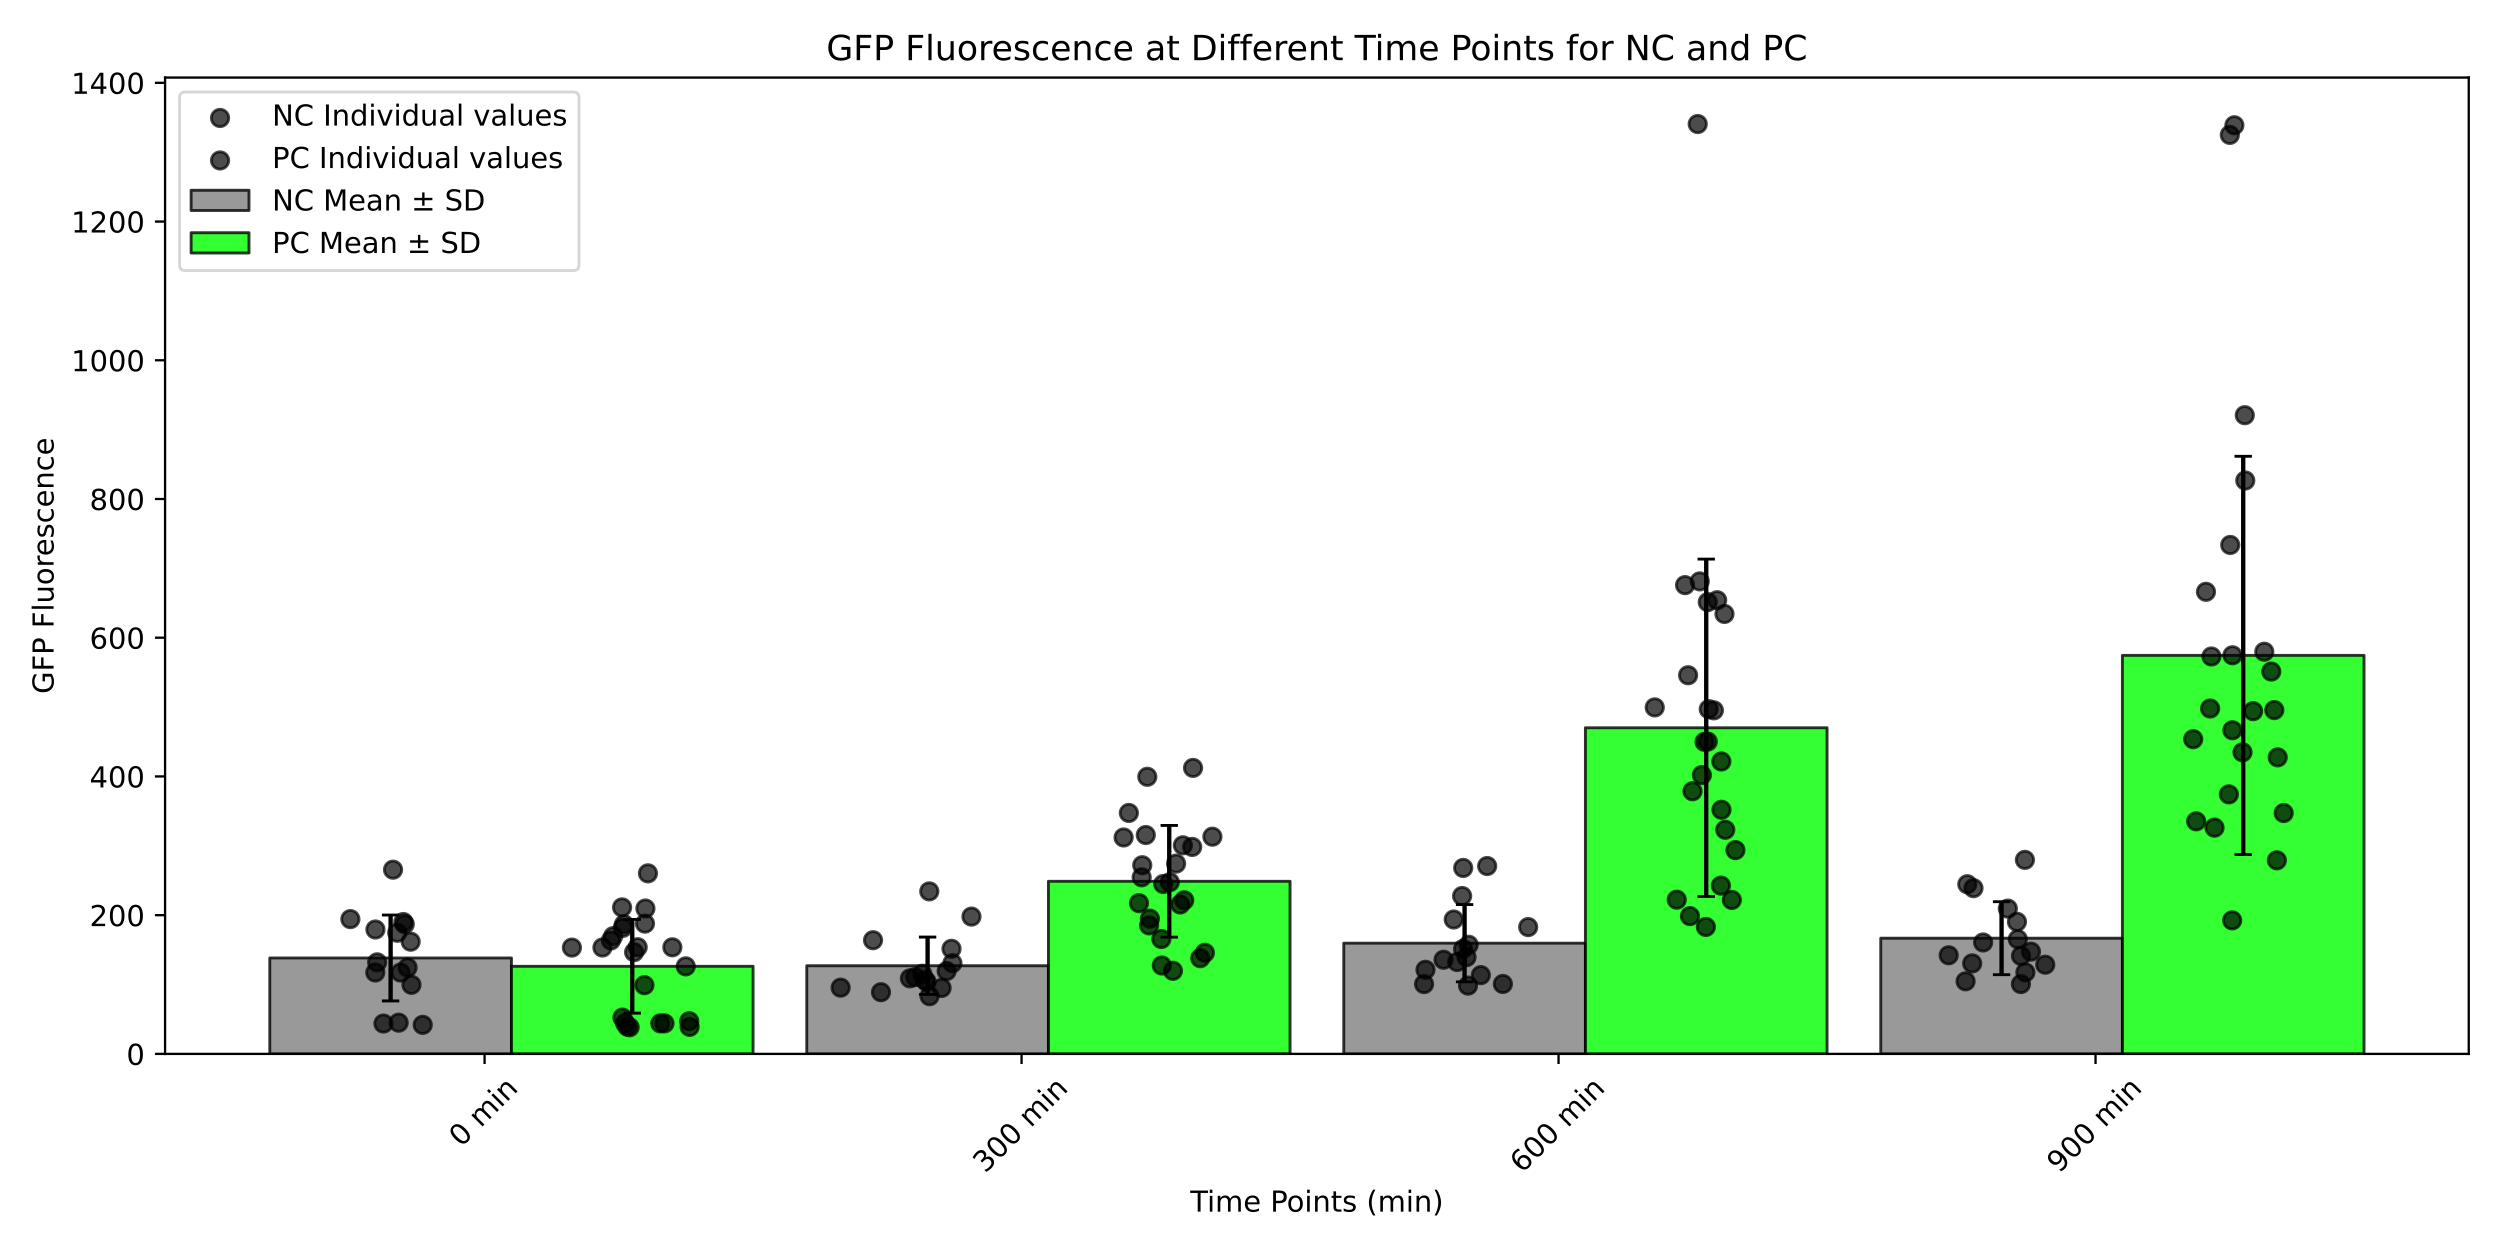 <?xml version="1.0" encoding="utf-8" standalone="no"?>
<!DOCTYPE svg PUBLIC "-//W3C//DTD SVG 1.1//EN"
  "http://www.w3.org/Graphics/SVG/1.1/DTD/svg11.dtd">
<!-- Created with matplotlib (https://matplotlib.org/) -->
<svg height="432pt" version="1.1" viewBox="0 0 864 432" width="864pt" xmlns="http://www.w3.org/2000/svg" xmlns:xlink="http://www.w3.org/1999/xlink">
 <defs>
  <style type="text/css">
*{stroke-linecap:butt;stroke-linejoin:round;}
  </style>
 </defs>
 <g id="figure_1">
  <g id="patch_1">
   <path d="M 0 432 
L 864 432 
L 864 0 
L 0 0 
z
" style="fill:#ffffff;"/>
  </g>
  <g id="axes_1">
   <g id="patch_2">
    <path d="M 57.05 364.226 
L 853.2 364.226 
L 853.2 26.8 
L 57.05 26.8 
z
" style="fill:#ffffff;"/>
   </g>
   <g id="patch_3">
    <path clip-path="url(#p98cbf3aedc)" d="M 93.239 364.226 
L 176.751 364.226 
L 176.751 331.08 
L 93.239 331.08 
z
" style="fill:#808080;opacity:0.8;stroke:#000000;stroke-linejoin:miter;"/>
   </g>
   <g id="patch_4">
    <path clip-path="url(#p98cbf3aedc)" d="M 278.821 364.226 
L 362.334 364.226 
L 362.334 333.761 
L 278.821 333.761 
z
" style="fill:#808080;opacity:0.8;stroke:#000000;stroke-linejoin:miter;"/>
   </g>
   <g id="patch_5">
    <path clip-path="url(#p98cbf3aedc)" d="M 464.404 364.226 
L 547.916 364.226 
L 547.916 325.965 
L 464.404 325.965 
z
" style="fill:#808080;opacity:0.8;stroke:#000000;stroke-linejoin:miter;"/>
   </g>
   <g id="patch_6">
    <path clip-path="url(#p98cbf3aedc)" d="M 649.987 364.226 
L 733.499 364.226 
L 733.499 324.242 
L 649.987 324.242 
z
" style="fill:#808080;opacity:0.8;stroke:#000000;stroke-linejoin:miter;"/>
   </g>
   <g id="patch_7">
    <path clip-path="url(#p98cbf3aedc)" d="M 176.751 364.226 
L 260.263 364.226 
L 260.263 333.947 
L 176.751 333.947 
z
" style="fill:#00ff00;opacity:0.8;stroke:#000000;stroke-linejoin:miter;"/>
   </g>
   <g id="patch_8">
    <path clip-path="url(#p98cbf3aedc)" d="M 362.334 364.226 
L 445.846 364.226 
L 445.846 304.576 
L 362.334 304.576 
z
" style="fill:#00ff00;opacity:0.8;stroke:#000000;stroke-linejoin:miter;"/>
   </g>
   <g id="patch_9">
    <path clip-path="url(#p98cbf3aedc)" d="M 547.916 364.226 
L 631.429 364.226 
L 631.429 251.511 
L 547.916 251.511 
z
" style="fill:#00ff00;opacity:0.8;stroke:#000000;stroke-linejoin:miter;"/>
   </g>
   <g id="patch_10">
    <path clip-path="url(#p98cbf3aedc)" d="M 733.499 364.226 
L 817.011 364.226 
L 817.011 226.501 
L 733.499 226.501 
z
" style="fill:#00ff00;opacity:0.8;stroke:#000000;stroke-linejoin:miter;"/>
   </g>
   <g id="matplotlib.axis_1">
    <g id="xtick_1">
     <g id="line2d_1">
      <defs>
       <path d="M 0 0 
L 0 3.5 
" id="m54e54219ea" style="stroke:#000000;stroke-width:0.8;"/>
      </defs>
      <g>
       <use style="stroke:#000000;stroke-width:0.8;" x="167.472" xlink:href="#m54e54219ea" y="364.226"/>
      </g>
     </g>
     <g id="text_1">
      <!-- 0 min -->
      <defs>
       <path d="M 31.781 66.406 
Q 24.172 66.406 20.328 58.906 
Q 16.5 51.422 16.5 36.375 
Q 16.5 21.391 20.328 13.891 
Q 24.172 6.391 31.781 6.391 
Q 39.453 6.391 43.281 13.891 
Q 47.125 21.391 47.125 36.375 
Q 47.125 51.422 43.281 58.906 
Q 39.453 66.406 31.781 66.406 
z
M 31.781 74.219 
Q 44.047 74.219 50.516 64.516 
Q 56.984 54.828 56.984 36.375 
Q 56.984 17.969 50.516 8.266 
Q 44.047 -1.422 31.781 -1.422 
Q 19.531 -1.422 13.062 8.266 
Q 6.594 17.969 6.594 36.375 
Q 6.594 54.828 13.062 64.516 
Q 19.531 74.219 31.781 74.219 
z
" id="DejaVuSans-48"/>
       <path id="DejaVuSans-32"/>
       <path d="M 52 44.188 
Q 55.375 50.25 60.062 53.125 
Q 64.75 56 71.094 56 
Q 79.641 56 84.281 50.016 
Q 88.922 44.047 88.922 33.016 
L 88.922 0 
L 79.891 0 
L 79.891 32.719 
Q 79.891 40.578 77.094 44.375 
Q 74.312 48.188 68.609 48.188 
Q 61.625 48.188 57.562 43.547 
Q 53.516 38.922 53.516 30.906 
L 53.516 0 
L 44.484 0 
L 44.484 32.719 
Q 44.484 40.625 41.703 44.406 
Q 38.922 48.188 33.109 48.188 
Q 26.219 48.188 22.156 43.531 
Q 18.109 38.875 18.109 30.906 
L 18.109 0 
L 9.078 0 
L 9.078 54.688 
L 18.109 54.688 
L 18.109 46.188 
Q 21.188 51.219 25.484 53.609 
Q 29.781 56 35.688 56 
Q 41.656 56 45.828 52.969 
Q 50 49.953 52 44.188 
z
" id="DejaVuSans-109"/>
       <path d="M 9.422 54.688 
L 18.406 54.688 
L 18.406 0 
L 9.422 0 
z
M 9.422 75.984 
L 18.406 75.984 
L 18.406 64.594 
L 9.422 64.594 
z
" id="DejaVuSans-105"/>
       <path d="M 54.891 33.016 
L 54.891 0 
L 45.906 0 
L 45.906 32.719 
Q 45.906 40.484 42.875 44.328 
Q 39.844 48.188 33.797 48.188 
Q 26.516 48.188 22.312 43.547 
Q 18.109 38.922 18.109 30.906 
L 18.109 0 
L 9.078 0 
L 9.078 54.688 
L 18.109 54.688 
L 18.109 46.188 
Q 21.344 51.125 25.703 53.562 
Q 30.078 56 35.797 56 
Q 45.219 56 50.047 50.172 
Q 54.891 44.344 54.891 33.016 
z
" id="DejaVuSans-110"/>
      </defs>
      <g transform="translate(159.383 396.678)rotate(-45)scale(0.1 -0.1)">
       <use xlink:href="#DejaVuSans-48"/>
       <use x="63.623" xlink:href="#DejaVuSans-32"/>
       <use x="95.41" xlink:href="#DejaVuSans-109"/>
       <use x="192.822" xlink:href="#DejaVuSans-105"/>
       <use x="220.605" xlink:href="#DejaVuSans-110"/>
      </g>
     </g>
    </g>
    <g id="xtick_2">
     <g id="line2d_2">
      <g>
       <use style="stroke:#000000;stroke-width:0.8;" x="353.054" xlink:href="#m54e54219ea" y="364.226"/>
      </g>
     </g>
     <g id="text_2">
      <!-- 300 min -->
      <defs>
       <path d="M 40.578 39.312 
Q 47.656 37.797 51.625 33 
Q 55.609 28.219 55.609 21.188 
Q 55.609 10.406 48.188 4.484 
Q 40.766 -1.422 27.094 -1.422 
Q 22.516 -1.422 17.656 -0.516 
Q 12.797 0.391 7.625 2.203 
L 7.625 11.719 
Q 11.719 9.328 16.594 8.109 
Q 21.484 6.891 26.812 6.891 
Q 36.078 6.891 40.938 10.547 
Q 45.797 14.203 45.797 21.188 
Q 45.797 27.641 41.281 31.266 
Q 36.766 34.906 28.719 34.906 
L 20.219 34.906 
L 20.219 43.016 
L 29.109 43.016 
Q 36.375 43.016 40.234 45.922 
Q 44.094 48.828 44.094 54.297 
Q 44.094 59.906 40.109 62.906 
Q 36.141 65.922 28.719 65.922 
Q 24.656 65.922 20.016 65.031 
Q 15.375 64.156 9.812 62.312 
L 9.812 71.094 
Q 15.438 72.656 20.344 73.438 
Q 25.25 74.219 29.594 74.219 
Q 40.828 74.219 47.359 69.109 
Q 53.906 64.016 53.906 55.328 
Q 53.906 49.266 50.438 45.094 
Q 46.969 40.922 40.578 39.312 
z
" id="DejaVuSans-51"/>
      </defs>
      <g transform="translate(340.467 405.676)rotate(-45)scale(0.1 -0.1)">
       <use xlink:href="#DejaVuSans-51"/>
       <use x="63.623" xlink:href="#DejaVuSans-48"/>
       <use x="127.246" xlink:href="#DejaVuSans-48"/>
       <use x="190.869" xlink:href="#DejaVuSans-32"/>
       <use x="222.656" xlink:href="#DejaVuSans-109"/>
       <use x="320.068" xlink:href="#DejaVuSans-105"/>
       <use x="347.852" xlink:href="#DejaVuSans-110"/>
      </g>
     </g>
    </g>
    <g id="xtick_3">
     <g id="line2d_3">
      <g>
       <use style="stroke:#000000;stroke-width:0.8;" x="538.637" xlink:href="#m54e54219ea" y="364.226"/>
      </g>
     </g>
     <g id="text_3">
      <!-- 600 min -->
      <defs>
       <path d="M 33.016 40.375 
Q 26.375 40.375 22.484 35.828 
Q 18.609 31.297 18.609 23.391 
Q 18.609 15.531 22.484 10.953 
Q 26.375 6.391 33.016 6.391 
Q 39.656 6.391 43.531 10.953 
Q 47.406 15.531 47.406 23.391 
Q 47.406 31.297 43.531 35.828 
Q 39.656 40.375 33.016 40.375 
z
M 52.594 71.297 
L 52.594 62.312 
Q 48.875 64.062 45.094 64.984 
Q 41.312 65.922 37.594 65.922 
Q 27.828 65.922 22.672 59.328 
Q 17.531 52.734 16.797 39.406 
Q 19.672 43.656 24.016 45.922 
Q 28.375 48.188 33.594 48.188 
Q 44.578 48.188 50.953 41.516 
Q 57.328 34.859 57.328 23.391 
Q 57.328 12.156 50.688 5.359 
Q 44.047 -1.422 33.016 -1.422 
Q 20.359 -1.422 13.672 8.266 
Q 6.984 17.969 6.984 36.375 
Q 6.984 53.656 15.188 63.938 
Q 23.391 74.219 37.203 74.219 
Q 40.922 74.219 44.703 73.484 
Q 48.484 72.75 52.594 71.297 
z
" id="DejaVuSans-54"/>
      </defs>
      <g transform="translate(526.05 405.676)rotate(-45)scale(0.1 -0.1)">
       <use xlink:href="#DejaVuSans-54"/>
       <use x="63.623" xlink:href="#DejaVuSans-48"/>
       <use x="127.246" xlink:href="#DejaVuSans-48"/>
       <use x="190.869" xlink:href="#DejaVuSans-32"/>
       <use x="222.656" xlink:href="#DejaVuSans-109"/>
       <use x="320.068" xlink:href="#DejaVuSans-105"/>
       <use x="347.852" xlink:href="#DejaVuSans-110"/>
      </g>
     </g>
    </g>
    <g id="xtick_4">
     <g id="line2d_4">
      <g>
       <use style="stroke:#000000;stroke-width:0.8;" x="724.22" xlink:href="#m54e54219ea" y="364.226"/>
      </g>
     </g>
     <g id="text_4">
      <!-- 900 min -->
      <defs>
       <path d="M 10.984 1.516 
L 10.984 10.5 
Q 14.703 8.734 18.5 7.812 
Q 22.312 6.891 25.984 6.891 
Q 35.75 6.891 40.891 13.453 
Q 46.047 20.016 46.781 33.406 
Q 43.953 29.203 39.594 26.953 
Q 35.25 24.703 29.984 24.703 
Q 19.047 24.703 12.672 31.312 
Q 6.297 37.938 6.297 49.422 
Q 6.297 60.641 12.938 67.422 
Q 19.578 74.219 30.609 74.219 
Q 43.266 74.219 49.922 64.516 
Q 56.594 54.828 56.594 36.375 
Q 56.594 19.141 48.406 8.859 
Q 40.234 -1.422 26.422 -1.422 
Q 22.703 -1.422 18.891 -0.688 
Q 15.094 0.047 10.984 1.516 
z
M 30.609 32.422 
Q 37.25 32.422 41.125 36.953 
Q 45.016 41.5 45.016 49.422 
Q 45.016 57.281 41.125 61.844 
Q 37.25 66.406 30.609 66.406 
Q 23.969 66.406 20.094 61.844 
Q 16.219 57.281 16.219 49.422 
Q 16.219 41.5 20.094 36.953 
Q 23.969 32.422 30.609 32.422 
z
" id="DejaVuSans-57"/>
      </defs>
      <g transform="translate(711.632 405.676)rotate(-45)scale(0.1 -0.1)">
       <use xlink:href="#DejaVuSans-57"/>
       <use x="63.623" xlink:href="#DejaVuSans-48"/>
       <use x="127.246" xlink:href="#DejaVuSans-48"/>
       <use x="190.869" xlink:href="#DejaVuSans-32"/>
       <use x="222.656" xlink:href="#DejaVuSans-109"/>
       <use x="320.068" xlink:href="#DejaVuSans-105"/>
       <use x="347.852" xlink:href="#DejaVuSans-110"/>
      </g>
     </g>
    </g>
    <g id="text_5">
     <!-- Time Points (min) -->
     <defs>
      <path d="M -0.297 72.906 
L 61.375 72.906 
L 61.375 64.594 
L 35.5 64.594 
L 35.5 0 
L 25.594 0 
L 25.594 64.594 
L -0.297 64.594 
z
" id="DejaVuSans-84"/>
      <path d="M 56.203 29.594 
L 56.203 25.203 
L 14.891 25.203 
Q 15.484 15.922 20.484 11.062 
Q 25.484 6.203 34.422 6.203 
Q 39.594 6.203 44.453 7.469 
Q 49.312 8.734 54.109 11.281 
L 54.109 2.781 
Q 49.266 0.734 44.188 -0.344 
Q 39.109 -1.422 33.891 -1.422 
Q 20.797 -1.422 13.156 6.188 
Q 5.516 13.812 5.516 26.812 
Q 5.516 40.234 12.766 48.109 
Q 20.016 56 32.328 56 
Q 43.359 56 49.781 48.891 
Q 56.203 41.797 56.203 29.594 
z
M 47.219 32.234 
Q 47.125 39.594 43.094 43.984 
Q 39.062 48.391 32.422 48.391 
Q 24.906 48.391 20.391 44.141 
Q 15.875 39.891 15.188 32.172 
z
" id="DejaVuSans-101"/>
      <path d="M 19.672 64.797 
L 19.672 37.406 
L 32.078 37.406 
Q 38.969 37.406 42.719 40.969 
Q 46.484 44.531 46.484 51.125 
Q 46.484 57.672 42.719 61.234 
Q 38.969 64.797 32.078 64.797 
z
M 9.812 72.906 
L 32.078 72.906 
Q 44.344 72.906 50.609 67.359 
Q 56.891 61.812 56.891 51.125 
Q 56.891 40.328 50.609 34.812 
Q 44.344 29.297 32.078 29.297 
L 19.672 29.297 
L 19.672 0 
L 9.812 0 
z
" id="DejaVuSans-80"/>
      <path d="M 30.609 48.391 
Q 23.391 48.391 19.188 42.75 
Q 14.984 37.109 14.984 27.297 
Q 14.984 17.484 19.156 11.844 
Q 23.344 6.203 30.609 6.203 
Q 37.797 6.203 41.984 11.859 
Q 46.188 17.531 46.188 27.297 
Q 46.188 37.016 41.984 42.703 
Q 37.797 48.391 30.609 48.391 
z
M 30.609 56 
Q 42.328 56 49.016 48.375 
Q 55.719 40.766 55.719 27.297 
Q 55.719 13.875 49.016 6.219 
Q 42.328 -1.422 30.609 -1.422 
Q 18.844 -1.422 12.172 6.219 
Q 5.516 13.875 5.516 27.297 
Q 5.516 40.766 12.172 48.375 
Q 18.844 56 30.609 56 
z
" id="DejaVuSans-111"/>
      <path d="M 18.312 70.219 
L 18.312 54.688 
L 36.812 54.688 
L 36.812 47.703 
L 18.312 47.703 
L 18.312 18.016 
Q 18.312 11.328 20.141 9.422 
Q 21.969 7.516 27.594 7.516 
L 36.812 7.516 
L 36.812 0 
L 27.594 0 
Q 17.188 0 13.234 3.875 
Q 9.281 7.766 9.281 18.016 
L 9.281 47.703 
L 2.688 47.703 
L 2.688 54.688 
L 9.281 54.688 
L 9.281 70.219 
z
" id="DejaVuSans-116"/>
      <path d="M 44.281 53.078 
L 44.281 44.578 
Q 40.484 46.531 36.375 47.5 
Q 32.281 48.484 27.875 48.484 
Q 21.188 48.484 17.844 46.438 
Q 14.5 44.391 14.5 40.281 
Q 14.5 37.156 16.891 35.375 
Q 19.281 33.594 26.516 31.984 
L 29.594 31.297 
Q 39.156 29.25 43.188 25.516 
Q 47.219 21.781 47.219 15.094 
Q 47.219 7.469 41.188 3.016 
Q 35.156 -1.422 24.609 -1.422 
Q 20.219 -1.422 15.453 -0.562 
Q 10.688 0.297 5.422 2 
L 5.422 11.281 
Q 10.406 8.688 15.234 7.391 
Q 20.062 6.109 24.812 6.109 
Q 31.156 6.109 34.562 8.281 
Q 37.984 10.453 37.984 14.406 
Q 37.984 18.062 35.516 20.016 
Q 33.062 21.969 24.703 23.781 
L 21.578 24.516 
Q 13.234 26.266 9.516 29.906 
Q 5.812 33.547 5.812 39.891 
Q 5.812 47.609 11.281 51.797 
Q 16.75 56 26.812 56 
Q 31.781 56 36.172 55.266 
Q 40.578 54.547 44.281 53.078 
z
" id="DejaVuSans-115"/>
      <path d="M 31 75.875 
Q 24.469 64.656 21.281 53.656 
Q 18.109 42.672 18.109 31.391 
Q 18.109 20.125 21.312 9.062 
Q 24.516 -2 31 -13.188 
L 23.188 -13.188 
Q 15.875 -1.703 12.234 9.375 
Q 8.594 20.453 8.594 31.391 
Q 8.594 42.281 12.203 53.312 
Q 15.828 64.359 23.188 75.875 
z
" id="DejaVuSans-40"/>
      <path d="M 8.016 75.875 
L 15.828 75.875 
Q 23.141 64.359 26.781 53.312 
Q 30.422 42.281 30.422 31.391 
Q 30.422 20.453 26.781 9.375 
Q 23.141 -1.703 15.828 -13.188 
L 8.016 -13.188 
Q 14.5 -2 17.703 9.062 
Q 20.906 20.125 20.906 31.391 
Q 20.906 42.672 17.703 53.656 
Q 14.5 64.656 8.016 75.875 
z
" id="DejaVuSans-41"/>
     </defs>
     <g transform="translate(411.368 418.745)scale(0.1 -0.1)">
      <use xlink:href="#DejaVuSans-84"/>
      <use x="57.959" xlink:href="#DejaVuSans-105"/>
      <use x="85.742" xlink:href="#DejaVuSans-109"/>
      <use x="183.154" xlink:href="#DejaVuSans-101"/>
      <use x="244.678" xlink:href="#DejaVuSans-32"/>
      <use x="276.465" xlink:href="#DejaVuSans-80"/>
      <use x="333.143" xlink:href="#DejaVuSans-111"/>
      <use x="394.324" xlink:href="#DejaVuSans-105"/>
      <use x="422.107" xlink:href="#DejaVuSans-110"/>
      <use x="485.486" xlink:href="#DejaVuSans-116"/>
      <use x="524.695" xlink:href="#DejaVuSans-115"/>
      <use x="576.795" xlink:href="#DejaVuSans-32"/>
      <use x="608.582" xlink:href="#DejaVuSans-40"/>
      <use x="647.596" xlink:href="#DejaVuSans-109"/>
      <use x="745.008" xlink:href="#DejaVuSans-105"/>
      <use x="772.791" xlink:href="#DejaVuSans-110"/>
      <use x="836.17" xlink:href="#DejaVuSans-41"/>
     </g>
    </g>
   </g>
   <g id="matplotlib.axis_2">
    <g id="ytick_1">
     <g id="line2d_5">
      <defs>
       <path d="M 0 0 
L -3.5 0 
" id="m444851b996" style="stroke:#000000;stroke-width:0.8;"/>
      </defs>
      <g>
       <use style="stroke:#000000;stroke-width:0.8;" x="57.05" xlink:href="#m444851b996" y="364.226"/>
      </g>
     </g>
     <g id="text_6">
      <!-- 0 -->
      <g transform="translate(43.688 368.025)scale(0.1 -0.1)">
       <use xlink:href="#DejaVuSans-48"/>
      </g>
     </g>
    </g>
    <g id="ytick_2">
     <g id="line2d_6">
      <g>
       <use style="stroke:#000000;stroke-width:0.8;" x="57.05" xlink:href="#m444851b996" y="316.283"/>
      </g>
     </g>
     <g id="text_7">
      <!-- 200 -->
      <defs>
       <path d="M 19.188 8.297 
L 53.609 8.297 
L 53.609 0 
L 7.328 0 
L 7.328 8.297 
Q 12.938 14.109 22.625 23.891 
Q 32.328 33.688 34.812 36.531 
Q 39.547 41.844 41.422 45.531 
Q 43.312 49.219 43.312 52.781 
Q 43.312 58.594 39.234 62.25 
Q 35.156 65.922 28.609 65.922 
Q 23.969 65.922 18.812 64.312 
Q 13.672 62.703 7.812 59.422 
L 7.812 69.391 
Q 13.766 71.781 18.938 73 
Q 24.125 74.219 28.422 74.219 
Q 39.75 74.219 46.484 68.547 
Q 53.219 62.891 53.219 53.422 
Q 53.219 48.922 51.531 44.891 
Q 49.859 40.875 45.406 35.406 
Q 44.188 33.984 37.641 27.219 
Q 31.109 20.453 19.188 8.297 
z
" id="DejaVuSans-50"/>
      </defs>
      <g transform="translate(30.962 320.082)scale(0.1 -0.1)">
       <use xlink:href="#DejaVuSans-50"/>
       <use x="63.623" xlink:href="#DejaVuSans-48"/>
       <use x="127.246" xlink:href="#DejaVuSans-48"/>
      </g>
     </g>
    </g>
    <g id="ytick_3">
     <g id="line2d_7">
      <g>
       <use style="stroke:#000000;stroke-width:0.8;" x="57.05" xlink:href="#m444851b996" y="268.34"/>
      </g>
     </g>
     <g id="text_8">
      <!-- 400 -->
      <defs>
       <path d="M 37.797 64.312 
L 12.891 25.391 
L 37.797 25.391 
z
M 35.203 72.906 
L 47.609 72.906 
L 47.609 25.391 
L 58.016 25.391 
L 58.016 17.188 
L 47.609 17.188 
L 47.609 0 
L 37.797 0 
L 37.797 17.188 
L 4.891 17.188 
L 4.891 26.703 
z
" id="DejaVuSans-52"/>
      </defs>
      <g transform="translate(30.962 272.139)scale(0.1 -0.1)">
       <use xlink:href="#DejaVuSans-52"/>
       <use x="63.623" xlink:href="#DejaVuSans-48"/>
       <use x="127.246" xlink:href="#DejaVuSans-48"/>
      </g>
     </g>
    </g>
    <g id="ytick_4">
     <g id="line2d_8">
      <g>
       <use style="stroke:#000000;stroke-width:0.8;" x="57.05" xlink:href="#m444851b996" y="220.397"/>
      </g>
     </g>
     <g id="text_9">
      <!-- 600 -->
      <g transform="translate(30.962 224.196)scale(0.1 -0.1)">
       <use xlink:href="#DejaVuSans-54"/>
       <use x="63.623" xlink:href="#DejaVuSans-48"/>
       <use x="127.246" xlink:href="#DejaVuSans-48"/>
      </g>
     </g>
    </g>
    <g id="ytick_5">
     <g id="line2d_9">
      <g>
       <use style="stroke:#000000;stroke-width:0.8;" x="57.05" xlink:href="#m444851b996" y="172.454"/>
      </g>
     </g>
     <g id="text_10">
      <!-- 800 -->
      <defs>
       <path d="M 31.781 34.625 
Q 24.75 34.625 20.719 30.859 
Q 16.703 27.094 16.703 20.516 
Q 16.703 13.922 20.719 10.156 
Q 24.75 6.391 31.781 6.391 
Q 38.812 6.391 42.859 10.172 
Q 46.922 13.969 46.922 20.516 
Q 46.922 27.094 42.891 30.859 
Q 38.875 34.625 31.781 34.625 
z
M 21.922 38.812 
Q 15.578 40.375 12.031 44.719 
Q 8.5 49.078 8.5 55.328 
Q 8.5 64.062 14.719 69.141 
Q 20.953 74.219 31.781 74.219 
Q 42.672 74.219 48.875 69.141 
Q 55.078 64.062 55.078 55.328 
Q 55.078 49.078 51.531 44.719 
Q 48 40.375 41.703 38.812 
Q 48.828 37.156 52.797 32.312 
Q 56.781 27.484 56.781 20.516 
Q 56.781 9.906 50.312 4.234 
Q 43.844 -1.422 31.781 -1.422 
Q 19.734 -1.422 13.25 4.234 
Q 6.781 9.906 6.781 20.516 
Q 6.781 27.484 10.781 32.312 
Q 14.797 37.156 21.922 38.812 
z
M 18.312 54.391 
Q 18.312 48.734 21.844 45.562 
Q 25.391 42.391 31.781 42.391 
Q 38.141 42.391 41.719 45.562 
Q 45.312 48.734 45.312 54.391 
Q 45.312 60.062 41.719 63.234 
Q 38.141 66.406 31.781 66.406 
Q 25.391 66.406 21.844 63.234 
Q 18.312 60.062 18.312 54.391 
z
" id="DejaVuSans-56"/>
      </defs>
      <g transform="translate(30.962 176.253)scale(0.1 -0.1)">
       <use xlink:href="#DejaVuSans-56"/>
       <use x="63.623" xlink:href="#DejaVuSans-48"/>
       <use x="127.246" xlink:href="#DejaVuSans-48"/>
      </g>
     </g>
    </g>
    <g id="ytick_6">
     <g id="line2d_10">
      <g>
       <use style="stroke:#000000;stroke-width:0.8;" x="57.05" xlink:href="#m444851b996" y="124.511"/>
      </g>
     </g>
     <g id="text_11">
      <!-- 1000 -->
      <defs>
       <path d="M 12.406 8.297 
L 28.516 8.297 
L 28.516 63.922 
L 10.984 60.406 
L 10.984 69.391 
L 28.422 72.906 
L 38.281 72.906 
L 38.281 8.297 
L 54.391 8.297 
L 54.391 0 
L 12.406 0 
z
" id="DejaVuSans-49"/>
      </defs>
      <g transform="translate(24.6 128.31)scale(0.1 -0.1)">
       <use xlink:href="#DejaVuSans-49"/>
       <use x="63.623" xlink:href="#DejaVuSans-48"/>
       <use x="127.246" xlink:href="#DejaVuSans-48"/>
       <use x="190.869" xlink:href="#DejaVuSans-48"/>
      </g>
     </g>
    </g>
    <g id="ytick_7">
     <g id="line2d_11">
      <g>
       <use style="stroke:#000000;stroke-width:0.8;" x="57.05" xlink:href="#m444851b996" y="76.568"/>
      </g>
     </g>
     <g id="text_12">
      <!-- 1200 -->
      <g transform="translate(24.6 80.367)scale(0.1 -0.1)">
       <use xlink:href="#DejaVuSans-49"/>
       <use x="63.623" xlink:href="#DejaVuSans-50"/>
       <use x="127.246" xlink:href="#DejaVuSans-48"/>
       <use x="190.869" xlink:href="#DejaVuSans-48"/>
      </g>
     </g>
    </g>
    <g id="ytick_8">
     <g id="line2d_12">
      <g>
       <use style="stroke:#000000;stroke-width:0.8;" x="57.05" xlink:href="#m444851b996" y="28.625"/>
      </g>
     </g>
     <g id="text_13">
      <!-- 1400 -->
      <g transform="translate(24.6 32.424)scale(0.1 -0.1)">
       <use xlink:href="#DejaVuSans-49"/>
       <use x="63.623" xlink:href="#DejaVuSans-52"/>
       <use x="127.246" xlink:href="#DejaVuSans-48"/>
       <use x="190.869" xlink:href="#DejaVuSans-48"/>
      </g>
     </g>
    </g>
    <g id="text_14">
     <!-- GFP Fluorescence -->
     <defs>
      <path d="M 59.516 10.406 
L 59.516 29.984 
L 43.406 29.984 
L 43.406 38.094 
L 69.281 38.094 
L 69.281 6.781 
Q 63.578 2.734 56.688 0.656 
Q 49.812 -1.422 42 -1.422 
Q 24.906 -1.422 15.25 8.562 
Q 5.609 18.562 5.609 36.375 
Q 5.609 54.25 15.25 64.234 
Q 24.906 74.219 42 74.219 
Q 49.125 74.219 55.547 72.453 
Q 61.969 70.703 67.391 67.281 
L 67.391 56.781 
Q 61.922 61.422 55.766 63.766 
Q 49.609 66.109 42.828 66.109 
Q 29.438 66.109 22.719 58.641 
Q 16.016 51.172 16.016 36.375 
Q 16.016 21.625 22.719 14.156 
Q 29.438 6.688 42.828 6.688 
Q 48.047 6.688 52.141 7.594 
Q 56.25 8.5 59.516 10.406 
z
" id="DejaVuSans-71"/>
      <path d="M 9.812 72.906 
L 51.703 72.906 
L 51.703 64.594 
L 19.672 64.594 
L 19.672 43.109 
L 48.578 43.109 
L 48.578 34.812 
L 19.672 34.812 
L 19.672 0 
L 9.812 0 
z
" id="DejaVuSans-70"/>
      <path d="M 9.422 75.984 
L 18.406 75.984 
L 18.406 0 
L 9.422 0 
z
" id="DejaVuSans-108"/>
      <path d="M 8.5 21.578 
L 8.5 54.688 
L 17.484 54.688 
L 17.484 21.922 
Q 17.484 14.156 20.5 10.266 
Q 23.531 6.391 29.594 6.391 
Q 36.859 6.391 41.078 11.031 
Q 45.312 15.672 45.312 23.688 
L 45.312 54.688 
L 54.297 54.688 
L 54.297 0 
L 45.312 0 
L 45.312 8.406 
Q 42.047 3.422 37.719 1 
Q 33.406 -1.422 27.688 -1.422 
Q 18.266 -1.422 13.375 4.438 
Q 8.5 10.297 8.5 21.578 
z
M 31.109 56 
z
" id="DejaVuSans-117"/>
      <path d="M 41.109 46.297 
Q 39.594 47.172 37.812 47.578 
Q 36.031 48 33.891 48 
Q 26.266 48 22.188 43.047 
Q 18.109 38.094 18.109 28.812 
L 18.109 0 
L 9.078 0 
L 9.078 54.688 
L 18.109 54.688 
L 18.109 46.188 
Q 20.953 51.172 25.484 53.578 
Q 30.031 56 36.531 56 
Q 37.453 56 38.578 55.875 
Q 39.703 55.766 41.062 55.516 
z
" id="DejaVuSans-114"/>
      <path d="M 48.781 52.594 
L 48.781 44.188 
Q 44.969 46.297 41.141 47.344 
Q 37.312 48.391 33.406 48.391 
Q 24.656 48.391 19.812 42.844 
Q 14.984 37.312 14.984 27.297 
Q 14.984 17.281 19.812 11.734 
Q 24.656 6.203 33.406 6.203 
Q 37.312 6.203 41.141 7.25 
Q 44.969 8.297 48.781 10.406 
L 48.781 2.094 
Q 45.016 0.344 40.984 -0.531 
Q 36.969 -1.422 32.422 -1.422 
Q 20.062 -1.422 12.781 6.344 
Q 5.516 14.109 5.516 27.297 
Q 5.516 40.672 12.859 48.328 
Q 20.219 56 33.016 56 
Q 37.156 56 41.109 55.141 
Q 45.062 54.297 48.781 52.594 
z
" id="DejaVuSans-99"/>
     </defs>
     <g transform="translate(18.52 239.804)rotate(-90)scale(0.1 -0.1)">
      <use xlink:href="#DejaVuSans-71"/>
      <use x="77.49" xlink:href="#DejaVuSans-70"/>
      <use x="135.01" xlink:href="#DejaVuSans-80"/>
      <use x="195.312" xlink:href="#DejaVuSans-32"/>
      <use x="227.1" xlink:href="#DejaVuSans-70"/>
      <use x="284.619" xlink:href="#DejaVuSans-108"/>
      <use x="312.402" xlink:href="#DejaVuSans-117"/>
      <use x="375.781" xlink:href="#DejaVuSans-111"/>
      <use x="436.963" xlink:href="#DejaVuSans-114"/>
      <use x="475.826" xlink:href="#DejaVuSans-101"/>
      <use x="537.35" xlink:href="#DejaVuSans-115"/>
      <use x="589.449" xlink:href="#DejaVuSans-99"/>
      <use x="644.43" xlink:href="#DejaVuSans-101"/>
      <use x="705.953" xlink:href="#DejaVuSans-110"/>
      <use x="769.332" xlink:href="#DejaVuSans-99"/>
      <use x="824.312" xlink:href="#DejaVuSans-101"/>
     </g>
    </g>
   </g>
   <g id="LineCollection_1">
    <path clip-path="url(#p98cbf3aedc)" d="M 134.995 345.921 
L 134.995 316.238 
" style="fill:none;stroke:#000000;stroke-width:1.5;"/>
    <path clip-path="url(#p98cbf3aedc)" d="M 320.578 343.671 
L 320.578 323.851 
" style="fill:none;stroke:#000000;stroke-width:1.5;"/>
    <path clip-path="url(#p98cbf3aedc)" d="M 506.16 339.315 
L 506.16 312.614 
" style="fill:none;stroke:#000000;stroke-width:1.5;"/>
    <path clip-path="url(#p98cbf3aedc)" d="M 691.743 336.853 
L 691.743 311.631 
" style="fill:none;stroke:#000000;stroke-width:1.5;"/>
   </g>
   <g id="LineCollection_2">
    <path clip-path="url(#p98cbf3aedc)" d="M 218.507 350.141 
L 218.507 317.753 
" style="fill:none;stroke:#000000;stroke-width:1.5;"/>
    <path clip-path="url(#p98cbf3aedc)" d="M 404.09 323.881 
L 404.09 285.272 
" style="fill:none;stroke:#000000;stroke-width:1.5;"/>
    <path clip-path="url(#p98cbf3aedc)" d="M 589.672 309.801 
L 589.672 193.221 
" style="fill:none;stroke:#000000;stroke-width:1.5;"/>
    <path clip-path="url(#p98cbf3aedc)" d="M 775.255 295.309 
L 775.255 157.694 
" style="fill:none;stroke:#000000;stroke-width:1.5;"/>
   </g>
   <g id="PathCollection_1">
    <defs>
     <path d="M 0 3 
C 0.796 3 1.559 2.684 2.121 2.121 
C 2.684 1.559 3 0.796 3 0 
C 3 -0.796 2.684 -1.559 2.121 -2.121 
C 1.559 -2.684 0.796 -3 0 -3 
C -0.796 -3 -1.559 -2.684 -2.121 -2.121 
C -2.684 -1.559 -3 -0.796 -3 0 
C -3 0.796 -2.684 1.559 -2.121 2.121 
C -1.559 2.684 -0.796 3 0 3 
z
" id="m3e596b7f85" style="stroke:#000000;stroke-opacity:0.7;"/>
    </defs>
    <g clip-path="url(#p98cbf3aedc)">
     <use style="fill-opacity:0.7;stroke:#000000;stroke-opacity:0.7;" x="135.836" xlink:href="#m3e596b7f85" y="300.565"/>
     <use style="fill-opacity:0.7;stroke:#000000;stroke-opacity:0.7;" x="130.35" xlink:href="#m3e596b7f85" y="332.578"/>
     <use style="fill-opacity:0.7;stroke:#000000;stroke-opacity:0.7;" x="129.749" xlink:href="#m3e596b7f85" y="321.237"/>
     <use style="fill-opacity:0.7;stroke:#000000;stroke-opacity:0.7;" x="139.886" xlink:href="#m3e596b7f85" y="319.413"/>
     <use style="fill-opacity:0.7;stroke:#000000;stroke-opacity:0.7;" x="137.302" xlink:href="#m3e596b7f85" y="322.354"/>
     <use style="fill-opacity:0.7;stroke:#000000;stroke-opacity:0.7;" x="138.417" xlink:href="#m3e596b7f85" y="336.119"/>
     <use style="fill-opacity:0.7;stroke:#000000;stroke-opacity:0.7;" x="137.773" xlink:href="#m3e596b7f85" y="353.437"/>
     <use style="fill-opacity:0.7;stroke:#000000;stroke-opacity:0.7;" x="146.093" xlink:href="#m3e596b7f85" y="354.19"/>
     <use style="fill-opacity:0.7;stroke:#000000;stroke-opacity:0.7;" x="132.519" xlink:href="#m3e596b7f85" y="353.739"/>
     <use style="fill-opacity:0.7;stroke:#000000;stroke-opacity:0.7;" x="129.699" xlink:href="#m3e596b7f85" y="336.099"/>
     <use style="fill-opacity:0.7;stroke:#000000;stroke-opacity:0.7;" x="121.089" xlink:href="#m3e596b7f85" y="317.642"/>
     <use style="fill-opacity:0.7;stroke:#000000;stroke-opacity:0.7;" x="140.864" xlink:href="#m3e596b7f85" y="334.376"/>
     <use style="fill-opacity:0.7;stroke:#000000;stroke-opacity:0.7;" x="139.388" xlink:href="#m3e596b7f85" y="318.649"/>
     <use style="fill-opacity:0.7;stroke:#000000;stroke-opacity:0.7;" x="142.204" xlink:href="#m3e596b7f85" y="340.349"/>
     <use style="fill-opacity:0.7;stroke:#000000;stroke-opacity:0.7;" x="141.927" xlink:href="#m3e596b7f85" y="325.449"/>
    </g>
   </g>
   <g id="PathCollection_2">
    <g clip-path="url(#p98cbf3aedc)">
     <use style="fill-opacity:0.7;stroke:#000000;stroke-opacity:0.7;" x="223.056" xlink:href="#m3e596b7f85" y="313.981"/>
     <use style="fill-opacity:0.7;stroke:#000000;stroke-opacity:0.7;" x="223.932" xlink:href="#m3e596b7f85" y="301.825"/>
     <use style="fill-opacity:0.7;stroke:#000000;stroke-opacity:0.7;" x="215.656" xlink:href="#m3e596b7f85" y="319.42"/>
     <use style="fill-opacity:0.7;stroke:#000000;stroke-opacity:0.7;" x="220.385" xlink:href="#m3e596b7f85" y="327.362"/>
     <use style="fill-opacity:0.7;stroke:#000000;stroke-opacity:0.7;" x="222.904" xlink:href="#m3e596b7f85" y="319.199"/>
     <use style="fill-opacity:0.7;stroke:#000000;stroke-opacity:0.7;" x="219.146" xlink:href="#m3e596b7f85" y="329.076"/>
     <use style="fill-opacity:0.7;stroke:#000000;stroke-opacity:0.7;" x="215.135" xlink:href="#m3e596b7f85" y="351.694"/>
     <use style="fill-opacity:0.7;stroke:#000000;stroke-opacity:0.7;" x="236.999" xlink:href="#m3e596b7f85" y="333.974"/>
     <use style="fill-opacity:0.7;stroke:#000000;stroke-opacity:0.7;" x="211.117" xlink:href="#m3e596b7f85" y="325.028"/>
     <use style="fill-opacity:0.7;stroke:#000000;stroke-opacity:0.7;" x="228.206" xlink:href="#m3e596b7f85" y="353.683"/>
     <use style="fill-opacity:0.7;stroke:#000000;stroke-opacity:0.7;" x="214.991" xlink:href="#m3e596b7f85" y="313.592"/>
     <use style="fill-opacity:0.7;stroke:#000000;stroke-opacity:0.7;" x="216.039" xlink:href="#m3e596b7f85" y="353.613"/>
     <use style="fill-opacity:0.7;stroke:#000000;stroke-opacity:0.7;" x="215.226" xlink:href="#m3e596b7f85" y="320.679"/>
     <use style="fill-opacity:0.7;stroke:#000000;stroke-opacity:0.7;" x="232.368" xlink:href="#m3e596b7f85" y="327.387"/>
     <use style="fill-opacity:0.7;stroke:#000000;stroke-opacity:0.7;" x="217.605" xlink:href="#m3e596b7f85" y="355.039"/>
     <use style="fill-opacity:0.7;stroke:#000000;stroke-opacity:0.7;" x="208.202" xlink:href="#m3e596b7f85" y="327.462"/>
     <use style="fill-opacity:0.7;stroke:#000000;stroke-opacity:0.7;" x="238.336" xlink:href="#m3e596b7f85" y="354.89"/>
     <use style="fill-opacity:0.7;stroke:#000000;stroke-opacity:0.7;" x="238.199" xlink:href="#m3e596b7f85" y="352.926"/>
     <use style="fill-opacity:0.7;stroke:#000000;stroke-opacity:0.7;" x="211.915" xlink:href="#m3e596b7f85" y="323.533"/>
     <use style="fill-opacity:0.7;stroke:#000000;stroke-opacity:0.7;" x="216.784" xlink:href="#m3e596b7f85" y="354.772"/>
     <use style="fill-opacity:0.7;stroke:#000000;stroke-opacity:0.7;" x="229.661" xlink:href="#m3e596b7f85" y="353.682"/>
     <use style="fill-opacity:0.7;stroke:#000000;stroke-opacity:0.7;" x="197.653" xlink:href="#m3e596b7f85" y="327.49"/>
     <use style="fill-opacity:0.7;stroke:#000000;stroke-opacity:0.7;" x="222.713" xlink:href="#m3e596b7f85" y="340.477"/>
    </g>
   </g>
   <g id="PathCollection_3">
    <g clip-path="url(#p98cbf3aedc)">
     <use style="fill-opacity:0.7;stroke:#000000;stroke-opacity:0.7;" x="321.161" xlink:href="#m3e596b7f85" y="308.058"/>
     <use style="fill-opacity:0.7;stroke:#000000;stroke-opacity:0.7;" x="316.288" xlink:href="#m3e596b7f85" y="337.676"/>
     <use style="fill-opacity:0.7;stroke:#000000;stroke-opacity:0.7;" x="301.723" xlink:href="#m3e596b7f85" y="324.937"/>
     <use style="fill-opacity:0.7;stroke:#000000;stroke-opacity:0.7;" x="335.74" xlink:href="#m3e596b7f85" y="316.776"/>
     <use style="fill-opacity:0.7;stroke:#000000;stroke-opacity:0.7;" x="325.416" xlink:href="#m3e596b7f85" y="341.43"/>
     <use style="fill-opacity:0.7;stroke:#000000;stroke-opacity:0.7;" x="327.17" xlink:href="#m3e596b7f85" y="335.594"/>
     <use style="fill-opacity:0.7;stroke:#000000;stroke-opacity:0.7;" x="320.223" xlink:href="#m3e596b7f85" y="339.303"/>
     <use style="fill-opacity:0.7;stroke:#000000;stroke-opacity:0.7;" x="321.264" xlink:href="#m3e596b7f85" y="344.293"/>
     <use style="fill-opacity:0.7;stroke:#000000;stroke-opacity:0.7;" x="290.526" xlink:href="#m3e596b7f85" y="341.334"/>
     <use style="fill-opacity:0.7;stroke:#000000;stroke-opacity:0.7;" x="304.468" xlink:href="#m3e596b7f85" y="342.905"/>
     <use style="fill-opacity:0.7;stroke:#000000;stroke-opacity:0.7;" x="328.842" xlink:href="#m3e596b7f85" y="327.907"/>
     <use style="fill-opacity:0.7;stroke:#000000;stroke-opacity:0.7;" x="314.455" xlink:href="#m3e596b7f85" y="338.116"/>
     <use style="fill-opacity:0.7;stroke:#000000;stroke-opacity:0.7;" x="318.746" xlink:href="#m3e596b7f85" y="336.533"/>
     <use style="fill-opacity:0.7;stroke:#000000;stroke-opacity:0.7;" x="319.7" xlink:href="#m3e596b7f85" y="338.689"/>
     <use style="fill-opacity:0.7;stroke:#000000;stroke-opacity:0.7;" x="329.166" xlink:href="#m3e596b7f85" y="332.868"/>
    </g>
   </g>
   <g id="PathCollection_4">
    <g clip-path="url(#p98cbf3aedc)">
     <use style="fill-opacity:0.7;stroke:#000000;stroke-opacity:0.7;" x="409.278" xlink:href="#m3e596b7f85" y="311.138"/>
     <use style="fill-opacity:0.7;stroke:#000000;stroke-opacity:0.7;" x="408.806" xlink:href="#m3e596b7f85" y="292.135"/>
     <use style="fill-opacity:0.7;stroke:#000000;stroke-opacity:0.7;" x="397.41" xlink:href="#m3e596b7f85" y="317.504"/>
     <use style="fill-opacity:0.7;stroke:#000000;stroke-opacity:0.7;" x="401.532" xlink:href="#m3e596b7f85" y="333.683"/>
     <use style="fill-opacity:0.7;stroke:#000000;stroke-opacity:0.7;" x="390.132" xlink:href="#m3e596b7f85" y="280.954"/>
     <use style="fill-opacity:0.7;stroke:#000000;stroke-opacity:0.7;" x="414.826" xlink:href="#m3e596b7f85" y="331.15"/>
     <use style="fill-opacity:0.7;stroke:#000000;stroke-opacity:0.7;" x="397.135" xlink:href="#m3e596b7f85" y="319.824"/>
     <use style="fill-opacity:0.7;stroke:#000000;stroke-opacity:0.7;" x="416.402" xlink:href="#m3e596b7f85" y="329.295"/>
     <use style="fill-opacity:0.7;stroke:#000000;stroke-opacity:0.7;" x="394.562" xlink:href="#m3e596b7f85" y="303.198"/>
     <use style="fill-opacity:0.7;stroke:#000000;stroke-opacity:0.7;" x="406.455" xlink:href="#m3e596b7f85" y="298.466"/>
     <use style="fill-opacity:0.7;stroke:#000000;stroke-opacity:0.7;" x="394.764" xlink:href="#m3e596b7f85" y="299.021"/>
     <use style="fill-opacity:0.7;stroke:#000000;stroke-opacity:0.7;" x="407.888" xlink:href="#m3e596b7f85" y="312.589"/>
     <use style="fill-opacity:0.7;stroke:#000000;stroke-opacity:0.7;" x="395.987" xlink:href="#m3e596b7f85" y="288.582"/>
     <use style="fill-opacity:0.7;stroke:#000000;stroke-opacity:0.7;" x="419.009" xlink:href="#m3e596b7f85" y="289.162"/>
     <use style="fill-opacity:0.7;stroke:#000000;stroke-opacity:0.7;" x="404.286" xlink:href="#m3e596b7f85" y="304.897"/>
     <use style="fill-opacity:0.7;stroke:#000000;stroke-opacity:0.7;" x="388.318" xlink:href="#m3e596b7f85" y="289.43"/>
     <use style="fill-opacity:0.7;stroke:#000000;stroke-opacity:0.7;" x="412.023" xlink:href="#m3e596b7f85" y="292.702"/>
     <use style="fill-opacity:0.7;stroke:#000000;stroke-opacity:0.7;" x="393.631" xlink:href="#m3e596b7f85" y="312.129"/>
     <use style="fill-opacity:0.7;stroke:#000000;stroke-opacity:0.7;" x="396.511" xlink:href="#m3e596b7f85" y="268.461"/>
     <use style="fill-opacity:0.7;stroke:#000000;stroke-opacity:0.7;" x="405.363" xlink:href="#m3e596b7f85" y="335.512"/>
     <use style="fill-opacity:0.7;stroke:#000000;stroke-opacity:0.7;" x="402.02" xlink:href="#m3e596b7f85" y="305.498"/>
     <use style="fill-opacity:0.7;stroke:#000000;stroke-opacity:0.7;" x="412.316" xlink:href="#m3e596b7f85" y="265.39"/>
     <use style="fill-opacity:0.7;stroke:#000000;stroke-opacity:0.7;" x="401.374" xlink:href="#m3e596b7f85" y="324.533"/>
    </g>
   </g>
   <g id="PathCollection_5">
    <g clip-path="url(#p98cbf3aedc)">
     <use style="fill-opacity:0.7;stroke:#000000;stroke-opacity:0.7;" x="513.962" xlink:href="#m3e596b7f85" y="299.301"/>
     <use style="fill-opacity:0.7;stroke:#000000;stroke-opacity:0.7;" x="503.603" xlink:href="#m3e596b7f85" y="332.474"/>
     <use style="fill-opacity:0.7;stroke:#000000;stroke-opacity:0.7;" x="502.412" xlink:href="#m3e596b7f85" y="317.774"/>
     <use style="fill-opacity:0.7;stroke:#000000;stroke-opacity:0.7;" x="505.681" xlink:href="#m3e596b7f85" y="299.96"/>
     <use style="fill-opacity:0.7;stroke:#000000;stroke-opacity:0.7;" x="492.158" xlink:href="#m3e596b7f85" y="340.098"/>
     <use style="fill-opacity:0.7;stroke:#000000;stroke-opacity:0.7;" x="507.576" xlink:href="#m3e596b7f85" y="326.521"/>
     <use style="fill-opacity:0.7;stroke:#000000;stroke-opacity:0.7;" x="507.349" xlink:href="#m3e596b7f85" y="340.628"/>
     <use style="fill-opacity:0.7;stroke:#000000;stroke-opacity:0.7;" x="519.39" xlink:href="#m3e596b7f85" y="340.063"/>
     <use style="fill-opacity:0.7;stroke:#000000;stroke-opacity:0.7;" x="511.775" xlink:href="#m3e596b7f85" y="337.006"/>
     <use style="fill-opacity:0.7;stroke:#000000;stroke-opacity:0.7;" x="506.832" xlink:href="#m3e596b7f85" y="330.79"/>
     <use style="fill-opacity:0.7;stroke:#000000;stroke-opacity:0.7;" x="505.312" xlink:href="#m3e596b7f85" y="309.665"/>
     <use style="fill-opacity:0.7;stroke:#000000;stroke-opacity:0.7;" x="492.649" xlink:href="#m3e596b7f85" y="335.161"/>
     <use style="fill-opacity:0.7;stroke:#000000;stroke-opacity:0.7;" x="528.136" xlink:href="#m3e596b7f85" y="320.398"/>
     <use style="fill-opacity:0.7;stroke:#000000;stroke-opacity:0.7;" x="498.887" xlink:href="#m3e596b7f85" y="331.686"/>
     <use style="fill-opacity:0.7;stroke:#000000;stroke-opacity:0.7;" x="505.631" xlink:href="#m3e596b7f85" y="327.947"/>
    </g>
   </g>
   <g id="PathCollection_6">
    <g clip-path="url(#p98cbf3aedc)">
     <use style="fill-opacity:0.7;stroke:#000000;stroke-opacity:0.7;" x="596.258" xlink:href="#m3e596b7f85" y="286.773"/>
     <use style="fill-opacity:0.7;stroke:#000000;stroke-opacity:0.7;" x="593.452" xlink:href="#m3e596b7f85" y="207.428"/>
     <use style="fill-opacity:0.7;stroke:#000000;stroke-opacity:0.7;" x="588.18" xlink:href="#m3e596b7f85" y="267.862"/>
     <use style="fill-opacity:0.7;stroke:#000000;stroke-opacity:0.7;" x="584.06" xlink:href="#m3e596b7f85" y="316.613"/>
     <use style="fill-opacity:0.7;stroke:#000000;stroke-opacity:0.7;" x="590.21" xlink:href="#m3e596b7f85" y="208.089"/>
     <use style="fill-opacity:0.7;stroke:#000000;stroke-opacity:0.7;" x="579.487" xlink:href="#m3e596b7f85" y="310.935"/>
     <use style="fill-opacity:0.7;stroke:#000000;stroke-opacity:0.7;" x="599.772" xlink:href="#m3e596b7f85" y="293.805"/>
     <use style="fill-opacity:0.7;stroke:#000000;stroke-opacity:0.7;" x="594.745" xlink:href="#m3e596b7f85" y="306.069"/>
     <use style="fill-opacity:0.7;stroke:#000000;stroke-opacity:0.7;" x="595.98" xlink:href="#m3e596b7f85" y="212.178"/>
     <use style="fill-opacity:0.7;stroke:#000000;stroke-opacity:0.7;" x="586.731" xlink:href="#m3e596b7f85" y="42.868"/>
     <use style="fill-opacity:0.7;stroke:#000000;stroke-opacity:0.7;" x="587.423" xlink:href="#m3e596b7f85" y="200.929"/>
     <use style="fill-opacity:0.7;stroke:#000000;stroke-opacity:0.7;" x="582.352" xlink:href="#m3e596b7f85" y="202.217"/>
     <use style="fill-opacity:0.7;stroke:#000000;stroke-opacity:0.7;" x="571.881" xlink:href="#m3e596b7f85" y="244.475"/>
     <use style="fill-opacity:0.7;stroke:#000000;stroke-opacity:0.7;" x="590.542" xlink:href="#m3e596b7f85" y="245.085"/>
     <use style="fill-opacity:0.7;stroke:#000000;stroke-opacity:0.7;" x="589.094" xlink:href="#m3e596b7f85" y="256.395"/>
     <use style="fill-opacity:0.7;stroke:#000000;stroke-opacity:0.7;" x="592.323" xlink:href="#m3e596b7f85" y="245.499"/>
     <use style="fill-opacity:0.7;stroke:#000000;stroke-opacity:0.7;" x="594.948" xlink:href="#m3e596b7f85" y="279.864"/>
     <use style="fill-opacity:0.7;stroke:#000000;stroke-opacity:0.7;" x="594.903" xlink:href="#m3e596b7f85" y="263.17"/>
     <use style="fill-opacity:0.7;stroke:#000000;stroke-opacity:0.7;" x="583.406" xlink:href="#m3e596b7f85" y="233.369"/>
     <use style="fill-opacity:0.7;stroke:#000000;stroke-opacity:0.7;" x="589.556" xlink:href="#m3e596b7f85" y="320.351"/>
     <use style="fill-opacity:0.7;stroke:#000000;stroke-opacity:0.7;" x="584.934" xlink:href="#m3e596b7f85" y="273.458"/>
     <use style="fill-opacity:0.7;stroke:#000000;stroke-opacity:0.7;" x="590.208" xlink:href="#m3e596b7f85" y="256.288"/>
     <use style="fill-opacity:0.7;stroke:#000000;stroke-opacity:0.7;" x="598.527" xlink:href="#m3e596b7f85" y="311.026"/>
    </g>
   </g>
   <g id="PathCollection_7">
    <g clip-path="url(#p98cbf3aedc)">
     <use style="fill-opacity:0.7;stroke:#000000;stroke-opacity:0.7;" x="679.898" xlink:href="#m3e596b7f85" y="305.588"/>
     <use style="fill-opacity:0.7;stroke:#000000;stroke-opacity:0.7;" x="673.466" xlink:href="#m3e596b7f85" y="330.145"/>
     <use style="fill-opacity:0.7;stroke:#000000;stroke-opacity:0.7;" x="699.808" xlink:href="#m3e596b7f85" y="297.171"/>
     <use style="fill-opacity:0.7;stroke:#000000;stroke-opacity:0.7;" x="682.036" xlink:href="#m3e596b7f85" y="306.941"/>
     <use style="fill-opacity:0.7;stroke:#000000;stroke-opacity:0.7;" x="701.902" xlink:href="#m3e596b7f85" y="328.894"/>
     <use style="fill-opacity:0.7;stroke:#000000;stroke-opacity:0.7;" x="685.364" xlink:href="#m3e596b7f85" y="325.71"/>
     <use style="fill-opacity:0.7;stroke:#000000;stroke-opacity:0.7;" x="698.423" xlink:href="#m3e596b7f85" y="340.096"/>
     <use style="fill-opacity:0.7;stroke:#000000;stroke-opacity:0.7;" x="698.45" xlink:href="#m3e596b7f85" y="330.361"/>
     <use style="fill-opacity:0.7;stroke:#000000;stroke-opacity:0.7;" x="679.308" xlink:href="#m3e596b7f85" y="339.142"/>
     <use style="fill-opacity:0.7;stroke:#000000;stroke-opacity:0.7;" x="706.841" xlink:href="#m3e596b7f85" y="333.399"/>
     <use style="fill-opacity:0.7;stroke:#000000;stroke-opacity:0.7;" x="693.915" xlink:href="#m3e596b7f85" y="314.017"/>
     <use style="fill-opacity:0.7;stroke:#000000;stroke-opacity:0.7;" x="699.982" xlink:href="#m3e596b7f85" y="336.053"/>
     <use style="fill-opacity:0.7;stroke:#000000;stroke-opacity:0.7;" x="697.063" xlink:href="#m3e596b7f85" y="318.573"/>
     <use style="fill-opacity:0.7;stroke:#000000;stroke-opacity:0.7;" x="681.589" xlink:href="#m3e596b7f85" y="332.951"/>
     <use style="fill-opacity:0.7;stroke:#000000;stroke-opacity:0.7;" x="697.356" xlink:href="#m3e596b7f85" y="324.587"/>
    </g>
   </g>
   <g id="PathCollection_8">
    <g clip-path="url(#p98cbf3aedc)">
     <use style="fill-opacity:0.7;stroke:#000000;stroke-opacity:0.7;" x="771.518" xlink:href="#m3e596b7f85" y="252.385"/>
     <use style="fill-opacity:0.7;stroke:#000000;stroke-opacity:0.7;" x="784.956" xlink:href="#m3e596b7f85" y="232.096"/>
     <use style="fill-opacity:0.7;stroke:#000000;stroke-opacity:0.7;" x="770.627" xlink:href="#m3e596b7f85" y="46.621"/>
     <use style="fill-opacity:0.7;stroke:#000000;stroke-opacity:0.7;" x="771.544" xlink:href="#m3e596b7f85" y="226.46"/>
     <use style="fill-opacity:0.7;stroke:#000000;stroke-opacity:0.7;" x="775.023" xlink:href="#m3e596b7f85" y="259.992"/>
     <use style="fill-opacity:0.7;stroke:#000000;stroke-opacity:0.7;" x="775.8" xlink:href="#m3e596b7f85" y="143.492"/>
     <use style="fill-opacity:0.7;stroke:#000000;stroke-opacity:0.7;" x="782.54" xlink:href="#m3e596b7f85" y="225.241"/>
     <use style="fill-opacity:0.7;stroke:#000000;stroke-opacity:0.7;" x="765.336" xlink:href="#m3e596b7f85" y="286.05"/>
     <use style="fill-opacity:0.7;stroke:#000000;stroke-opacity:0.7;" x="771.449" xlink:href="#m3e596b7f85" y="318.085"/>
     <use style="fill-opacity:0.7;stroke:#000000;stroke-opacity:0.7;" x="772.205" xlink:href="#m3e596b7f85" y="43.298"/>
     <use style="fill-opacity:0.7;stroke:#000000;stroke-opacity:0.7;" x="762.385" xlink:href="#m3e596b7f85" y="204.527"/>
     <use style="fill-opacity:0.7;stroke:#000000;stroke-opacity:0.7;" x="775.965" xlink:href="#m3e596b7f85" y="166.061"/>
     <use style="fill-opacity:0.7;stroke:#000000;stroke-opacity:0.7;" x="763.817" xlink:href="#m3e596b7f85" y="244.87"/>
     <use style="fill-opacity:0.7;stroke:#000000;stroke-opacity:0.7;" x="786.007" xlink:href="#m3e596b7f85" y="245.407"/>
     <use style="fill-opacity:0.7;stroke:#000000;stroke-opacity:0.7;" x="757.981" xlink:href="#m3e596b7f85" y="255.466"/>
     <use style="fill-opacity:0.7;stroke:#000000;stroke-opacity:0.7;" x="778.68" xlink:href="#m3e596b7f85" y="245.782"/>
     <use style="fill-opacity:0.7;stroke:#000000;stroke-opacity:0.7;" x="786.89" xlink:href="#m3e596b7f85" y="297.34"/>
     <use style="fill-opacity:0.7;stroke:#000000;stroke-opacity:0.7;" x="770.295" xlink:href="#m3e596b7f85" y="274.539"/>
     <use style="fill-opacity:0.7;stroke:#000000;stroke-opacity:0.7;" x="764.267" xlink:href="#m3e596b7f85" y="226.878"/>
     <use style="fill-opacity:0.7;stroke:#000000;stroke-opacity:0.7;" x="770.77" xlink:href="#m3e596b7f85" y="188.341"/>
     <use style="fill-opacity:0.7;stroke:#000000;stroke-opacity:0.7;" x="759.007" xlink:href="#m3e596b7f85" y="283.855"/>
     <use style="fill-opacity:0.7;stroke:#000000;stroke-opacity:0.7;" x="789.245" xlink:href="#m3e596b7f85" y="280.989"/>
     <use style="fill-opacity:0.7;stroke:#000000;stroke-opacity:0.7;" x="787.18" xlink:href="#m3e596b7f85" y="261.751"/>
    </g>
   </g>
   <g id="line2d_13">
    <defs>
     <path d="M 3 0 
L -3 -0 
" id="m801abb3e44" style="stroke:#000000;"/>
    </defs>
    <g clip-path="url(#p98cbf3aedc)">
     <use style="stroke:#000000;" x="134.995" xlink:href="#m801abb3e44" y="345.921"/>
     <use style="stroke:#000000;" x="320.578" xlink:href="#m801abb3e44" y="343.671"/>
     <use style="stroke:#000000;" x="506.16" xlink:href="#m801abb3e44" y="339.315"/>
     <use style="stroke:#000000;" x="691.743" xlink:href="#m801abb3e44" y="336.853"/>
    </g>
   </g>
   <g id="line2d_14">
    <g clip-path="url(#p98cbf3aedc)">
     <use style="stroke:#000000;" x="134.995" xlink:href="#m801abb3e44" y="316.238"/>
     <use style="stroke:#000000;" x="320.578" xlink:href="#m801abb3e44" y="323.851"/>
     <use style="stroke:#000000;" x="506.16" xlink:href="#m801abb3e44" y="312.614"/>
     <use style="stroke:#000000;" x="691.743" xlink:href="#m801abb3e44" y="311.631"/>
    </g>
   </g>
   <g id="line2d_15">
    <g clip-path="url(#p98cbf3aedc)">
     <use style="stroke:#000000;" x="218.507" xlink:href="#m801abb3e44" y="350.141"/>
     <use style="stroke:#000000;" x="404.09" xlink:href="#m801abb3e44" y="323.881"/>
     <use style="stroke:#000000;" x="589.672" xlink:href="#m801abb3e44" y="309.801"/>
     <use style="stroke:#000000;" x="775.255" xlink:href="#m801abb3e44" y="295.309"/>
    </g>
   </g>
   <g id="line2d_16">
    <g clip-path="url(#p98cbf3aedc)">
     <use style="stroke:#000000;" x="218.507" xlink:href="#m801abb3e44" y="317.753"/>
     <use style="stroke:#000000;" x="404.09" xlink:href="#m801abb3e44" y="285.272"/>
     <use style="stroke:#000000;" x="589.672" xlink:href="#m801abb3e44" y="193.221"/>
     <use style="stroke:#000000;" x="775.255" xlink:href="#m801abb3e44" y="157.694"/>
    </g>
   </g>
   <g id="patch_11">
    <path d="M 57.05 364.226 
L 57.05 26.8 
" style="fill:none;stroke:#000000;stroke-linecap:square;stroke-linejoin:miter;stroke-width:0.8;"/>
   </g>
   <g id="patch_12">
    <path d="M 853.2 364.226 
L 853.2 26.8 
" style="fill:none;stroke:#000000;stroke-linecap:square;stroke-linejoin:miter;stroke-width:0.8;"/>
   </g>
   <g id="patch_13">
    <path d="M 57.05 364.226 
L 853.2 364.226 
" style="fill:none;stroke:#000000;stroke-linecap:square;stroke-linejoin:miter;stroke-width:0.8;"/>
   </g>
   <g id="patch_14">
    <path d="M 57.05 26.8 
L 853.2 26.8 
" style="fill:none;stroke:#000000;stroke-linecap:square;stroke-linejoin:miter;stroke-width:0.8;"/>
   </g>
   <g id="text_15">
    <!-- GFP Fluorescence at Different Time Points for NC and PC -->
    <defs>
     <path d="M 34.281 27.484 
Q 23.391 27.484 19.188 25 
Q 14.984 22.516 14.984 16.5 
Q 14.984 11.719 18.141 8.906 
Q 21.297 6.109 26.703 6.109 
Q 34.188 6.109 38.703 11.406 
Q 43.219 16.703 43.219 25.484 
L 43.219 27.484 
z
M 52.203 31.203 
L 52.203 0 
L 43.219 0 
L 43.219 8.297 
Q 40.141 3.328 35.547 0.953 
Q 30.953 -1.422 24.312 -1.422 
Q 15.922 -1.422 10.953 3.297 
Q 6 8.016 6 15.922 
Q 6 25.141 12.172 29.828 
Q 18.359 34.516 30.609 34.516 
L 43.219 34.516 
L 43.219 35.406 
Q 43.219 41.609 39.141 45 
Q 35.062 48.391 27.688 48.391 
Q 23 48.391 18.547 47.266 
Q 14.109 46.141 10.016 43.891 
L 10.016 52.203 
Q 14.938 54.109 19.578 55.047 
Q 24.219 56 28.609 56 
Q 40.484 56 46.344 49.844 
Q 52.203 43.703 52.203 31.203 
z
" id="DejaVuSans-97"/>
     <path d="M 19.672 64.797 
L 19.672 8.109 
L 31.594 8.109 
Q 46.688 8.109 53.688 14.938 
Q 60.688 21.781 60.688 36.531 
Q 60.688 51.172 53.688 57.984 
Q 46.688 64.797 31.594 64.797 
z
M 9.812 72.906 
L 30.078 72.906 
Q 51.266 72.906 61.172 64.094 
Q 71.094 55.281 71.094 36.531 
Q 71.094 17.672 61.125 8.828 
Q 51.172 0 30.078 0 
L 9.812 0 
z
" id="DejaVuSans-68"/>
     <path d="M 37.109 75.984 
L 37.109 68.5 
L 28.516 68.5 
Q 23.688 68.5 21.797 66.547 
Q 19.922 64.594 19.922 59.516 
L 19.922 54.688 
L 34.719 54.688 
L 34.719 47.703 
L 19.922 47.703 
L 19.922 0 
L 10.891 0 
L 10.891 47.703 
L 2.297 47.703 
L 2.297 54.688 
L 10.891 54.688 
L 10.891 58.5 
Q 10.891 67.625 15.141 71.797 
Q 19.391 75.984 28.609 75.984 
z
" id="DejaVuSans-102"/>
     <path d="M 9.812 72.906 
L 23.094 72.906 
L 55.422 11.922 
L 55.422 72.906 
L 64.984 72.906 
L 64.984 0 
L 51.703 0 
L 19.391 60.984 
L 19.391 0 
L 9.812 0 
z
" id="DejaVuSans-78"/>
     <path d="M 64.406 67.281 
L 64.406 56.891 
Q 59.422 61.531 53.781 63.812 
Q 48.141 66.109 41.797 66.109 
Q 29.297 66.109 22.656 58.469 
Q 16.016 50.828 16.016 36.375 
Q 16.016 21.969 22.656 14.328 
Q 29.297 6.688 41.797 6.688 
Q 48.141 6.688 53.781 8.984 
Q 59.422 11.281 64.406 15.922 
L 64.406 5.609 
Q 59.234 2.094 53.438 0.328 
Q 47.656 -1.422 41.219 -1.422 
Q 24.656 -1.422 15.125 8.703 
Q 5.609 18.844 5.609 36.375 
Q 5.609 53.953 15.125 64.078 
Q 24.656 74.219 41.219 74.219 
Q 47.75 74.219 53.531 72.484 
Q 59.328 70.75 64.406 67.281 
z
" id="DejaVuSans-67"/>
     <path d="M 45.406 46.391 
L 45.406 75.984 
L 54.391 75.984 
L 54.391 0 
L 45.406 0 
L 45.406 8.203 
Q 42.578 3.328 38.25 0.953 
Q 33.938 -1.422 27.875 -1.422 
Q 17.969 -1.422 11.734 6.484 
Q 5.516 14.406 5.516 27.297 
Q 5.516 40.188 11.734 48.094 
Q 17.969 56 27.875 56 
Q 33.938 56 38.25 53.625 
Q 42.578 51.266 45.406 46.391 
z
M 14.797 27.297 
Q 14.797 17.391 18.875 11.75 
Q 22.953 6.109 30.078 6.109 
Q 37.203 6.109 41.297 11.75 
Q 45.406 17.391 45.406 27.297 
Q 45.406 37.203 41.297 42.844 
Q 37.203 48.484 30.078 48.484 
Q 22.953 48.484 18.875 42.844 
Q 14.797 37.203 14.797 27.297 
z
" id="DejaVuSans-100"/>
    </defs>
    <g transform="translate(285.587 20.8)scale(0.12 -0.12)">
     <use xlink:href="#DejaVuSans-71"/>
     <use x="77.49" xlink:href="#DejaVuSans-70"/>
     <use x="135.01" xlink:href="#DejaVuSans-80"/>
     <use x="195.312" xlink:href="#DejaVuSans-32"/>
     <use x="227.1" xlink:href="#DejaVuSans-70"/>
     <use x="284.619" xlink:href="#DejaVuSans-108"/>
     <use x="312.402" xlink:href="#DejaVuSans-117"/>
     <use x="375.781" xlink:href="#DejaVuSans-111"/>
     <use x="436.963" xlink:href="#DejaVuSans-114"/>
     <use x="475.826" xlink:href="#DejaVuSans-101"/>
     <use x="537.35" xlink:href="#DejaVuSans-115"/>
     <use x="589.449" xlink:href="#DejaVuSans-99"/>
     <use x="644.43" xlink:href="#DejaVuSans-101"/>
     <use x="705.953" xlink:href="#DejaVuSans-110"/>
     <use x="769.332" xlink:href="#DejaVuSans-99"/>
     <use x="824.312" xlink:href="#DejaVuSans-101"/>
     <use x="885.836" xlink:href="#DejaVuSans-32"/>
     <use x="917.623" xlink:href="#DejaVuSans-97"/>
     <use x="978.902" xlink:href="#DejaVuSans-116"/>
     <use x="1018.111" xlink:href="#DejaVuSans-32"/>
     <use x="1049.898" xlink:href="#DejaVuSans-68"/>
     <use x="1126.9" xlink:href="#DejaVuSans-105"/>
     <use x="1154.684" xlink:href="#DejaVuSans-102"/>
     <use x="1189.889" xlink:href="#DejaVuSans-102"/>
     <use x="1225.094" xlink:href="#DejaVuSans-101"/>
     <use x="1286.617" xlink:href="#DejaVuSans-114"/>
     <use x="1325.48" xlink:href="#DejaVuSans-101"/>
     <use x="1387.004" xlink:href="#DejaVuSans-110"/>
     <use x="1450.383" xlink:href="#DejaVuSans-116"/>
     <use x="1489.592" xlink:href="#DejaVuSans-32"/>
     <use x="1521.379" xlink:href="#DejaVuSans-84"/>
     <use x="1579.338" xlink:href="#DejaVuSans-105"/>
     <use x="1607.121" xlink:href="#DejaVuSans-109"/>
     <use x="1704.533" xlink:href="#DejaVuSans-101"/>
     <use x="1766.057" xlink:href="#DejaVuSans-32"/>
     <use x="1797.844" xlink:href="#DejaVuSans-80"/>
     <use x="1854.521" xlink:href="#DejaVuSans-111"/>
     <use x="1915.703" xlink:href="#DejaVuSans-105"/>
     <use x="1943.486" xlink:href="#DejaVuSans-110"/>
     <use x="2006.865" xlink:href="#DejaVuSans-116"/>
     <use x="2046.074" xlink:href="#DejaVuSans-115"/>
     <use x="2098.174" xlink:href="#DejaVuSans-32"/>
     <use x="2129.961" xlink:href="#DejaVuSans-102"/>
     <use x="2165.166" xlink:href="#DejaVuSans-111"/>
     <use x="2226.348" xlink:href="#DejaVuSans-114"/>
     <use x="2267.461" xlink:href="#DejaVuSans-32"/>
     <use x="2299.248" xlink:href="#DejaVuSans-78"/>
     <use x="2374.053" xlink:href="#DejaVuSans-67"/>
     <use x="2443.877" xlink:href="#DejaVuSans-32"/>
     <use x="2475.664" xlink:href="#DejaVuSans-97"/>
     <use x="2536.943" xlink:href="#DejaVuSans-110"/>
     <use x="2600.322" xlink:href="#DejaVuSans-100"/>
     <use x="2663.799" xlink:href="#DejaVuSans-32"/>
     <use x="2695.586" xlink:href="#DejaVuSans-80"/>
     <use x="2755.889" xlink:href="#DejaVuSans-67"/>
    </g>
   </g>
   <g id="legend_1">
    <g id="patch_15">
     <path d="M 64.05 93.513 
L 198.098 93.513 
Q 200.098 93.513 200.098 91.513 
L 200.098 33.8 
Q 200.098 31.8 198.098 31.8 
L 64.05 31.8 
Q 62.05 31.8 62.05 33.8 
L 62.05 91.513 
Q 62.05 93.513 64.05 93.513 
z
" style="fill:#ffffff;opacity:0.8;stroke:#cccccc;stroke-linejoin:miter;"/>
    </g>
    <g id="PathCollection_9">
     <g>
      <use style="fill-opacity:0.7;stroke:#000000;stroke-opacity:0.7;" x="76.05" xlink:href="#m3e596b7f85" y="40.773"/>
     </g>
    </g>
    <g id="text_16">
     <!-- NC Individual values -->
     <defs>
      <path d="M 9.812 72.906 
L 19.672 72.906 
L 19.672 0 
L 9.812 0 
z
" id="DejaVuSans-73"/>
      <path d="M 2.984 54.688 
L 12.5 54.688 
L 29.594 8.797 
L 46.688 54.688 
L 56.203 54.688 
L 35.688 0 
L 23.484 0 
z
" id="DejaVuSans-118"/>
     </defs>
     <g transform="translate(94.05 43.398)scale(0.1 -0.1)">
      <use xlink:href="#DejaVuSans-78"/>
      <use x="74.805" xlink:href="#DejaVuSans-67"/>
      <use x="144.629" xlink:href="#DejaVuSans-32"/>
      <use x="176.416" xlink:href="#DejaVuSans-73"/>
      <use x="205.908" xlink:href="#DejaVuSans-110"/>
      <use x="269.287" xlink:href="#DejaVuSans-100"/>
      <use x="332.764" xlink:href="#DejaVuSans-105"/>
      <use x="360.547" xlink:href="#DejaVuSans-118"/>
      <use x="419.727" xlink:href="#DejaVuSans-105"/>
      <use x="447.51" xlink:href="#DejaVuSans-100"/>
      <use x="510.986" xlink:href="#DejaVuSans-117"/>
      <use x="574.365" xlink:href="#DejaVuSans-97"/>
      <use x="635.645" xlink:href="#DejaVuSans-108"/>
      <use x="663.428" xlink:href="#DejaVuSans-32"/>
      <use x="695.215" xlink:href="#DejaVuSans-118"/>
      <use x="754.395" xlink:href="#DejaVuSans-97"/>
      <use x="815.674" xlink:href="#DejaVuSans-108"/>
      <use x="843.457" xlink:href="#DejaVuSans-117"/>
      <use x="906.836" xlink:href="#DejaVuSans-101"/>
      <use x="968.359" xlink:href="#DejaVuSans-115"/>
     </g>
    </g>
    <g id="PathCollection_10">
     <g>
      <use style="fill-opacity:0.7;stroke:#000000;stroke-opacity:0.7;" x="76.05" xlink:href="#m3e596b7f85" y="55.452"/>
     </g>
    </g>
    <g id="text_17">
     <!-- PC Individual values -->
     <g transform="translate(94.05 58.077)scale(0.1 -0.1)">
      <use xlink:href="#DejaVuSans-80"/>
      <use x="60.303" xlink:href="#DejaVuSans-67"/>
      <use x="130.127" xlink:href="#DejaVuSans-32"/>
      <use x="161.914" xlink:href="#DejaVuSans-73"/>
      <use x="191.406" xlink:href="#DejaVuSans-110"/>
      <use x="254.785" xlink:href="#DejaVuSans-100"/>
      <use x="318.262" xlink:href="#DejaVuSans-105"/>
      <use x="346.045" xlink:href="#DejaVuSans-118"/>
      <use x="405.225" xlink:href="#DejaVuSans-105"/>
      <use x="433.008" xlink:href="#DejaVuSans-100"/>
      <use x="496.484" xlink:href="#DejaVuSans-117"/>
      <use x="559.863" xlink:href="#DejaVuSans-97"/>
      <use x="621.143" xlink:href="#DejaVuSans-108"/>
      <use x="648.926" xlink:href="#DejaVuSans-32"/>
      <use x="680.713" xlink:href="#DejaVuSans-118"/>
      <use x="739.893" xlink:href="#DejaVuSans-97"/>
      <use x="801.172" xlink:href="#DejaVuSans-108"/>
      <use x="828.955" xlink:href="#DejaVuSans-117"/>
      <use x="892.334" xlink:href="#DejaVuSans-101"/>
      <use x="953.857" xlink:href="#DejaVuSans-115"/>
     </g>
    </g>
    <g id="patch_16">
     <path d="M 66.05 72.755 
L 86.05 72.755 
L 86.05 65.755 
L 66.05 65.755 
z
" style="fill:#808080;opacity:0.8;stroke:#000000;stroke-linejoin:miter;"/>
    </g>
    <g id="text_18">
     <!-- NC Mean ± SD -->
     <defs>
      <path d="M 9.812 72.906 
L 24.516 72.906 
L 43.109 23.297 
L 61.812 72.906 
L 76.516 72.906 
L 76.516 0 
L 66.891 0 
L 66.891 64.016 
L 48.094 14.016 
L 38.188 14.016 
L 19.391 64.016 
L 19.391 0 
L 9.812 0 
z
" id="DejaVuSans-77"/>
      <path d="M 46 62.703 
L 46 43.797 
L 73.188 43.797 
L 73.188 35.5 
L 46 35.5 
L 46 16.609 
L 37.797 16.609 
L 37.797 35.5 
L 10.594 35.5 
L 10.594 43.797 
L 37.797 43.797 
L 37.797 62.703 
z
M 10.594 8.297 
L 73.188 8.297 
L 73.188 0 
L 10.594 0 
z
" id="DejaVuSans-177"/>
      <path d="M 53.516 70.516 
L 53.516 60.891 
Q 47.906 63.578 42.922 64.891 
Q 37.938 66.219 33.297 66.219 
Q 25.25 66.219 20.875 63.094 
Q 16.5 59.969 16.5 54.203 
Q 16.5 49.359 19.406 46.891 
Q 22.312 44.438 30.422 42.922 
L 36.375 41.703 
Q 47.406 39.594 52.656 34.297 
Q 57.906 29 57.906 20.125 
Q 57.906 9.516 50.797 4.047 
Q 43.703 -1.422 29.984 -1.422 
Q 24.812 -1.422 18.969 -0.25 
Q 13.141 0.922 6.891 3.219 
L 6.891 13.375 
Q 12.891 10.016 18.656 8.297 
Q 24.422 6.594 29.984 6.594 
Q 38.422 6.594 43.016 9.906 
Q 47.609 13.234 47.609 19.391 
Q 47.609 24.75 44.312 27.781 
Q 41.016 30.812 33.5 32.328 
L 27.484 33.5 
Q 16.453 35.688 11.516 40.375 
Q 6.594 45.062 6.594 53.422 
Q 6.594 63.094 13.406 68.656 
Q 20.219 74.219 32.172 74.219 
Q 37.312 74.219 42.625 73.281 
Q 47.953 72.359 53.516 70.516 
z
" id="DejaVuSans-83"/>
     </defs>
     <g transform="translate(94.05 72.755)scale(0.1 -0.1)">
      <use xlink:href="#DejaVuSans-78"/>
      <use x="74.805" xlink:href="#DejaVuSans-67"/>
      <use x="144.629" xlink:href="#DejaVuSans-32"/>
      <use x="176.416" xlink:href="#DejaVuSans-77"/>
      <use x="262.695" xlink:href="#DejaVuSans-101"/>
      <use x="324.219" xlink:href="#DejaVuSans-97"/>
      <use x="385.498" xlink:href="#DejaVuSans-110"/>
      <use x="448.877" xlink:href="#DejaVuSans-32"/>
      <use x="480.664" xlink:href="#DejaVuSans-177"/>
      <use x="564.453" xlink:href="#DejaVuSans-32"/>
      <use x="596.24" xlink:href="#DejaVuSans-83"/>
      <use x="659.717" xlink:href="#DejaVuSans-68"/>
     </g>
    </g>
    <g id="patch_17">
     <path d="M 66.05 87.433 
L 86.05 87.433 
L 86.05 80.433 
L 66.05 80.433 
z
" style="fill:#00ff00;opacity:0.8;stroke:#000000;stroke-linejoin:miter;"/>
    </g>
    <g id="text_19">
     <!-- PC Mean ± SD -->
     <g transform="translate(94.05 87.433)scale(0.1 -0.1)">
      <use xlink:href="#DejaVuSans-80"/>
      <use x="60.303" xlink:href="#DejaVuSans-67"/>
      <use x="130.127" xlink:href="#DejaVuSans-32"/>
      <use x="161.914" xlink:href="#DejaVuSans-77"/>
      <use x="248.193" xlink:href="#DejaVuSans-101"/>
      <use x="309.717" xlink:href="#DejaVuSans-97"/>
      <use x="370.996" xlink:href="#DejaVuSans-110"/>
      <use x="434.375" xlink:href="#DejaVuSans-32"/>
      <use x="466.162" xlink:href="#DejaVuSans-177"/>
      <use x="549.951" xlink:href="#DejaVuSans-32"/>
      <use x="581.738" xlink:href="#DejaVuSans-83"/>
      <use x="645.215" xlink:href="#DejaVuSans-68"/>
     </g>
    </g>
   </g>
  </g>
 </g>
 <defs>
  <clipPath id="p98cbf3aedc">
   <rect height="337.426" width="796.15" x="57.05" y="26.8"/>
  </clipPath>
 </defs>
</svg>
